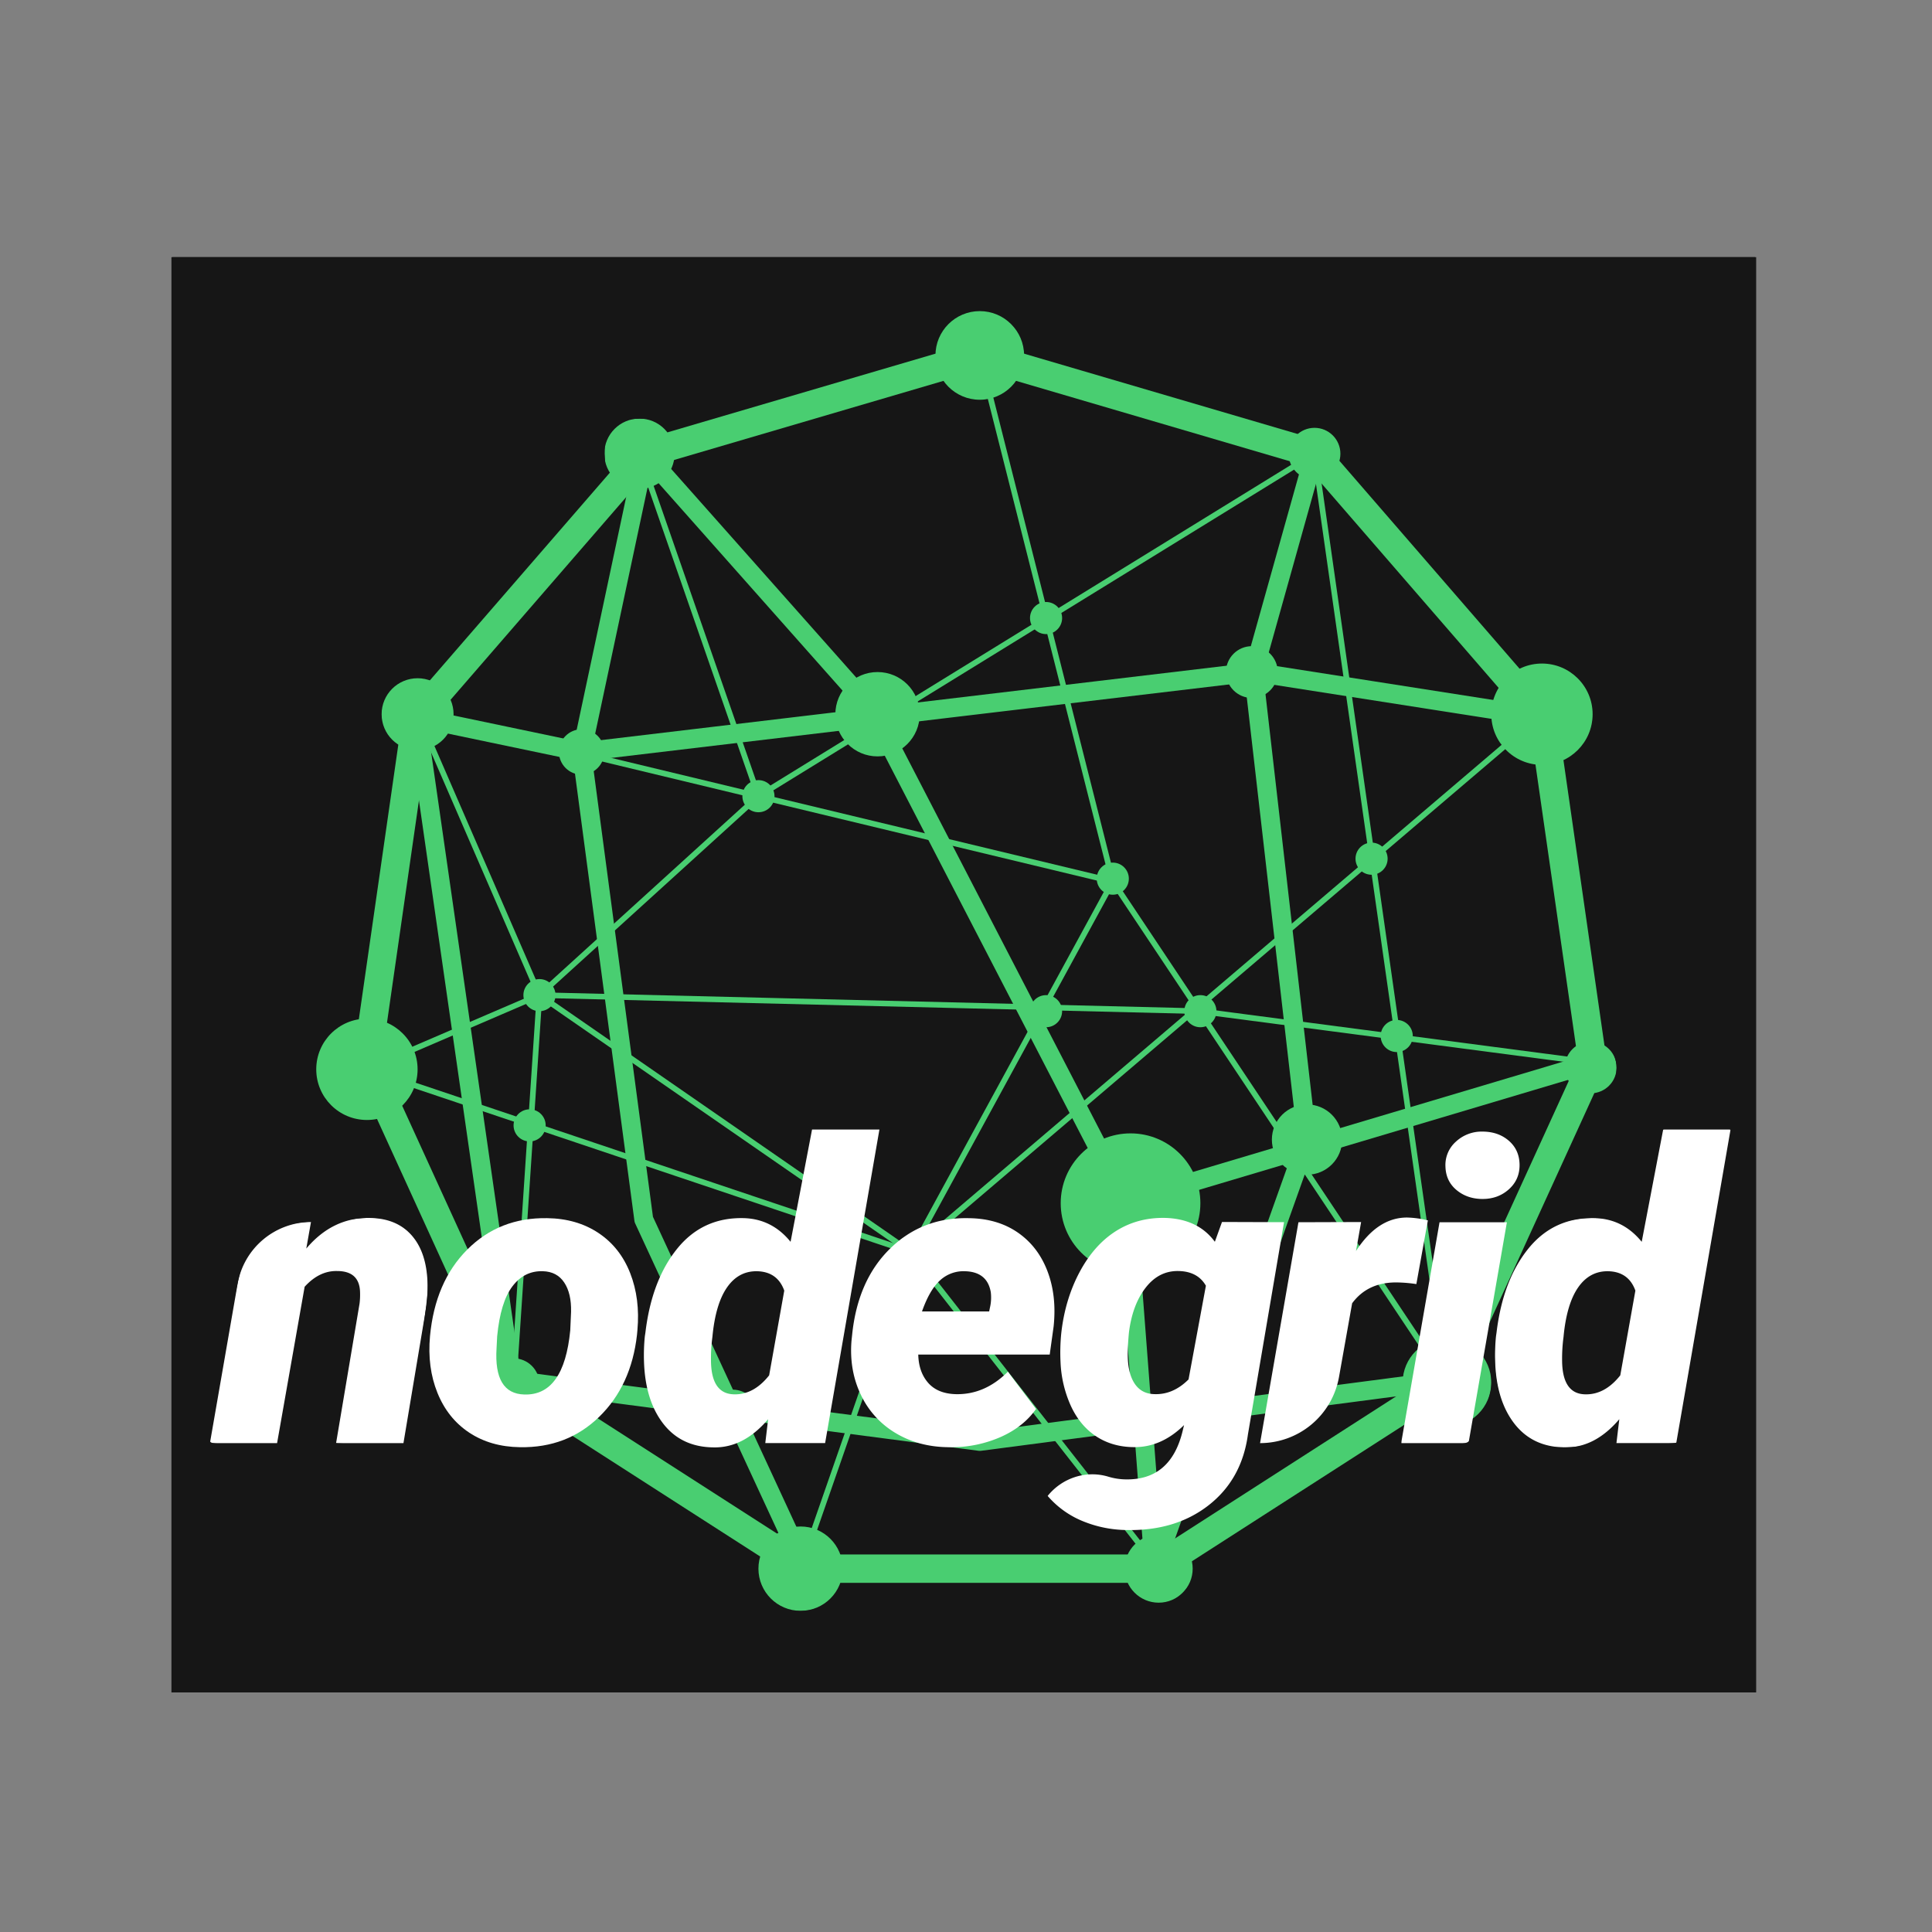 <?xml version="1.0" encoding="UTF-8" standalone="no"?>
<svg
   viewBox="0 0 1800 1800"
   version="1.1"
   id="svg417"
   sodipodi:docname="logosvg.svg"
   inkscape:version="1.1.2 (b8e25be833, 2022-02-05)"
   xmlns:inkscape="http://www.inkscape.org/namespaces/inkscape"
   xmlns:sodipodi="http://sodipodi.sourceforge.net/DTD/sodipodi-0.dtd"
   xmlns="http://www.w3.org/2000/svg"
   xmlns:svg="http://www.w3.org/2000/svg">
  <rect x="0" y="0" width="1800" height="1800" fill="#808080" stroke="none"/>
  <sodipodi:namedview
     id="namedview419"
     pagecolor="#ffffff"
     bordercolor="#666666"
     borderopacity="1.0"
     inkscape:pageshadow="2"
     inkscape:pageopacity="0.0"
     inkscape:pagecheckerboard="0"
     showgrid="false"
     inkscape:zoom="0.48833333"
     inkscape:cx="306.14334"
     inkscape:cy="900"
     inkscape:window-width="1920"
     inkscape:window-height="1130"
     inkscape:window-x="-6"
     inkscape:window-y="-6"
     inkscape:window-maximized="1"
     inkscape:current-layer="Capa_2" />
  <defs
     id="defs320">
    <style
       id="style318">.cls-1{fill:#111;}.cls-2{fill:#49ce71;}.cls-3{fill:#fff;}</style>
  </defs>
  <g
     id="Capa_2"
     data-name="Capa 2">
    <g
       id="Capa_11"
       data-name="Capa 11">
      <rect
         class="cls-1"
         width="1476.451"
         height="1337.201"
         id="rect322"
         x="159.727"
         y="239.59"
         style="fill:#161616;fill-opacity:1" />
    </g>
    <g
       id="Capa_9"
       data-name="Capa 9">
      <path
         class="cls-2"
         d="M848.6,1169.13a2.68,2.68,0,0,1-.84-.13L341,998.76l1.68-5,504.65,169.53,186.6-342.45-123.67-489,5.12-1.29,123.93,490a2.64,2.64,0,0,1-.24,1.91l-188.16,345.3A2.66,2.66,0,0,1,848.6,1169.13Z"
         id="path325" />
      <path
         class="cls-2"
         d="M748.4,1462.35l-5-1.74,102.69-295a2.74,2.74,0,0,1,.78-1.14l588-501.07,3.43,4L850.86,1168Z"
         id="path327" />
      <path
         class="cls-2"
         d="M481.12,1289.81l-5.27-.35L500,927a2.61,2.61,0,0,1,.86-1.78L703.55,741,593.27,423.59l5-1.74L709.11,740.92a2.64,2.64,0,0,1-.72,2.83L505.17,928.38Z"
         id="path329" />
      <path
         class="cls-2"
         d="M1077.41,1463.11,846.76,1168.43,501.1,929.31a2.72,2.72,0,0,1-.92-1.12L386.64,666.47a2.64,2.64,0,0,1,3-3.62L706.17,739l517.14-318.5a2.63,2.63,0,0,1,2.51-.14,2.59,2.59,0,0,1,1.49,2l123.4,865.37a2.64,2.64,0,0,1-4.81,1.84l-310.77-466L393.59,669.23,504.73,925.39,850.1,1164.32a2.7,2.7,0,0,1,.58.54l230.89,295Zm-364-722.4,324,77.91a2.64,2.64,0,0,1,1.59,1.1l304.88,457.22L1222.65,427.08Z"
         id="path331" />
      <path
         class="cls-2"
         d="M342.89,998.68l-2.08-4.85,160.75-69.12a2.61,2.61,0,0,1,1.11-.21l615.76,15,.28,0,365.44,48-.68,5.24-365.31-48-615-15Z"
         id="path333" />
      <circle
         class="cls-2"
         cx="493.44"
         cy="1048.49"
         r="14.96"
         id="circle335" />
      <circle
         class="cls-2"
         cx="502.6"
         cy="927.14"
         r="14.96"
         id="circle337" />
      <circle
         class="cls-2"
         cx="1277.86"
         cy="800.02"
         r="14.96"
         id="circle339" />
      <circle
         class="cls-2"
         cx="1301.3"
         cy="965.22"
         r="14.96"
         id="circle341" />
      <circle
         class="cls-2"
         cx="706.62"
         cy="741.79"
         r="14.96"
         id="circle343" />
      <circle
         class="cls-2"
         cx="974.59"
         cy="575.82"
         r="14.96"
         id="circle345" />
      <circle
         class="cls-2"
         cx="1118.36"
         cy="942.1"
         r="14.96"
         id="circle347" />
      <circle
         class="cls-2"
         cx="974.59"
         cy="942.1"
         r="14.96"
         id="circle349" />
      <circle
         class="cls-2"
         cx="848.6"
         cy="1166.49"
         r="14.96"
         id="circle351" />
      <circle
         class="cls-2"
         cx="1036.76"
         cy="818.63"
         r="14.96"
         id="circle353" />
      <circle
         class="cls-2"
         cx="1053.3"
         cy="1121"
         r="65.06"
         id="circle355" />
      <circle
         class="cls-2"
         cx="1166.33"
         cy="626.14"
         r="24.12"
         id="circle357" />
      <circle
         class="cls-2"
         cx="1482.05"
         cy="994.49"
         r="24.12"
         id="circle359" />
      <circle
         class="cls-2"
         cx="389.06"
         cy="665.42"
         r="33.52"
         id="circle361" />
      <circle
         class="cls-2"
         cx="1079.49"
         cy="1461.48"
         r="31.7"
         id="circle363" />
      <circle
         class="cls-2"
         cx="1130.11"
         cy="1317.05"
         r="24.12"
         id="circle365" />
      <circle
         class="cls-2"
         cx="1064.63"
         cy="1323.25"
         r="14.86"
         id="circle367" />
      <circle
         class="cls-2"
         cx="817.58"
         cy="665.42"
         r="39.29"
         id="circle369" />
      <circle
         class="cls-2"
         cx="745.9"
         cy="1461.48"
         r="39.29"
         id="circle371" />
      <circle
         class="cls-2"
         cx="541.89"
         cy="700.57"
         r="21.14"
         id="circle373" />
      <circle
         class="cls-2"
         cx="478.48"
         cy="1289.63"
         r="24.12"
         id="circle375" />
      <circle
         class="cls-2"
         cx="1217.72"
         cy="1061.73"
         r="32.74"
         id="circle377" />
      <circle
         class="cls-2"
         cx="595.77"
         cy="422.72"
         r="32.74"
         id="circle379" />
      <circle
         class="cls-2"
         cx="682.49"
         cy="1318.81"
         r="24.12"
         id="circle381" />
      <circle
         class="cls-2"
         cx="1224.7"
         cy="422.72"
         r="24.12"
         id="circle383" />
      <circle
         class="cls-2"
         cx="912.83"
         cy="331.15"
         r="41.29"
         id="circle385" />
      <circle
         class="cls-2"
         cx="1348.1"
         cy="1288.09"
         r="41.29"
         id="circle387" />
      <circle
         class="cls-2"
         cx="1436.6"
         cy="665.42"
         r="47.21"
         id="circle389" />
      <circle
         class="cls-2"
         cx="341.85"
         cy="996.25"
         r="47.21"
         id="circle391" />
      <path
         class="cls-2"
         d="M1079.23,1474.69H746.43l-280-179.92L328.22,992.05l47.36-329.41,217.94-251.5,319.31-93.76,319.31,93.76,217.94,251.5,47.36,329.41-138.25,302.72Zm-325-26.42h317.28l266.91-171.53,131.8-288.61-45.15-314L1217.25,434.3,912.83,344.91,608.4,434.3,400.63,674.08l-45.15,314,131.8,288.61Z"
         id="path393" />
      <path
         class="cls-2"
         d="M1075.35,1470.29a9.2,9.2,0,0,1-1.17-.08,8.8,8.8,0,0,1-7.61-8.06l-26-340.07L804.06,664.93,606,441.61,550.82,700.92l57.52,432.76,150,324.1-16,7.4L591.79,1139.86a8.64,8.64,0,0,1-.73-2.53l-57.9-435.6a8.84,8.84,0,0,1,.12-3l59.07-277.85a8.8,8.8,0,0,1,15.2-4L818,654.06a8.82,8.82,0,0,1,1.23,1.8L1057,1115.58a8.81,8.81,0,0,1,1,3.37l23,300.52,127.78-358.77L1159,627.14a8.77,8.77,0,0,1,.27-3.38l57-203.42,17,4.75-56.52,201.76,49.81,433.87a8.86,8.86,0,0,1-.45,4l-142.38,399.76A8.81,8.81,0,0,1,1075.35,1470.29Z"
         id="path395" />
      <path
         class="cls-2"
         d="M912.83,1351.74a8.88,8.88,0,0,1-1.15-.07l-435.95-57.18a8.8,8.8,0,0,1-7.57-7.48L379.39,669.62a8.81,8.81,0,0,1,10.52-9.88l152.37,31.92,624.39-74.27a8.77,8.77,0,0,1,2.4,0l269.84,42.23-2.72,17.41L1167.55,635l-624.62,74.3a8.81,8.81,0,0,1-2.85-.13L398.61,679.56l86,598.33,428.19,56.16,430-56.39,124.94-273.59-416.06,124-5-16.88,434.64-129.53a8.81,8.81,0,0,1,10.53,12.1l-135,295.66a8.85,8.85,0,0,1-6.87,5.08l-436,57.18A8.72,8.72,0,0,1,912.83,1351.74Z"
         id="path397" />
      <path
         class="cls-3"
         d="M289.73,1138.54l-4.37,24.72q24.72-29.28,59.52-28.52,28.53.57,42.51,21.2T397.57,1215l-21.68,129.52H313.12L335,1214.46a68.16,68.16,0,0,0,.38-12.18q-1.33-18.09-21.31-18.09-16.54-.39-30.24,14.66l-25.67,145.67H195.58l25.77-148.26a69.63,69.63,0,0,1,68.38-57.72Z"
         id="path399" />
      <path
         class="cls-3"
         d="M509.8,1134.93q27.57.38,47.73,13.78t29.58,37.38q9.4,24,6.75,53.25l-.38,4.19q-5.33,47.35-35.19,76.45t-73.79,28.34q-27.39-.37-47.36-13.6t-29.57-37q-9.61-23.77-6.94-52.87,4.74-50.59,34.71-80.64T509.8,1134.93Zm-46.6,110-.57,11.2q-2.67,42.35,25.86,43.1,36.9,1.14,42.8-59.81l.76-17.28q.38-17.09-6.37-27.25t-19.88-10.53q-17.31-.57-28.43,14.14T463.2,1245Z"
         id="path401" />
      <path
         class="cls-3"
         d="M601.35,1241.24q5.89-48.69,29.67-78t62-28.33q26.25.75,43.55,22.06l20-104.61h62.77l-50.59,292.14H713l2.66-22.26q-23,27-51.16,26.25-29.67-.37-46.5-22t-18-57.91a177,177,0,0,1,.76-23.39Zm62.38,4.38a149.42,149.42,0,0,0-1.33,21.3q0,31.57,21.3,32.14,18.45.57,32.9-17.69l14.08-78.93q-6.28-17.49-25.11-18.06-17.49-.39-28.24,15.12T663.73,1245.62Z"
         id="path403" />
      <path
         class="cls-3"
         d="M883.86,1348.32q-27.57-.19-49.16-13a82.06,82.06,0,0,1-32.62-35.75q-11-22.92-8.75-50.5l.57-5.32q5.13-50.79,35.28-80.36t73.89-28.43q26.43.38,45.27,13.43t27.57,36q8.75,23,5.71,51.53L978,1262H855.52q.39,16.17,9.13,26.25t25.49,10.65q27.2.77,48.88-20.92l26.24,34.71q-11.6,16.5-32.42,25.89a113.85,113.85,0,0,1-45.55,9.77Zm15.22-163.94A32.17,32.17,0,0,0,876,1192.7q-9.79,8.71-17,29.14h62.57l1.14-5.49a41.63,41.63,0,0,0,.38-12.48Q919.8,1184.94,899.08,1184.38Z"
         id="path405" />
      <path
         class="cls-3"
         d="M988.85,1241.24q3.61-31,17-56.1t33.57-38q20.15-12.84,45.64-12.45,31,.75,46.79,22.25l6.66-18.45,57.81.19-33.66,197.8q-5.7,41.84-36.71,66t-77.22,23a110.39,110.39,0,0,1-39.75-8.18,85.73,85.73,0,0,1-32.9-23.58h0c13.55-16.86,36-24.21,56.68-17.88a58.77,58.77,0,0,0,16,2.47q41.65.77,52.88-44.31l1.52-6.28q-21.3,20.92-47,20.54-19.79-.19-34.8-10t-23.59-28.25a109.93,109.93,0,0,1-9.7-41.08A180.07,180.07,0,0,1,988.85,1241.24Zm61.82,20.35q0,17.51,6.27,27.2t18.26,10.08q17.68.77,32.14-13.69l16.17-87.3q-7.6-13.32-25.49-13.69-18.26-.39-30.62,15.5t-15.59,41.74Q1050.67,1253.42,1050.67,1261.59Z"
         id="path407" />
      <path
         class="cls-3"
         d="M1319.59,1196.35a134,134,0,0,0-16.84-1.51q-28.15-.77-43,19.4l-12.23,68.67a74.71,74.71,0,0,1-73.55,61.61h0l35.76-205.79,58.39-.19-4.76,27q20.16-31.2,47.55-31.19a89.37,89.37,0,0,1,19.4,2.66Z"
         id="path409" />
      <path
         class="cls-3"
         d="M1368.19,1344.52h-62.77l35.76-205.79h62.76Zm-21.5-257.71a29.06,29.06,0,0,1,9.8-23.21,35.17,35.17,0,0,1,24.63-9.32q14.64,0,24.44,8.37t10.17,21.88q.39,14.07-9.7,23.29t-24.72,9.23q-14.26,0-24.25-8.28T1346.69,1086.81Z"
         id="path411" />
      <path
         class="cls-3"
         d="M1394.32,1241.24q5.9-48.69,29.67-78t62-28.33q26.25.75,43.56,22.06l20-104.61h62.76l-50.59,292.14H1506l2.67-22.26q-23,27-51.16,26.25-29.67-.37-46.51-22t-18-57.91a178.77,178.77,0,0,1,.76-23.39Zm62.38,4.38a150.9,150.9,0,0,0-1.33,21.3q0,31.57,21.3,32.14,18.45.57,32.91-17.69l14.07-78.93q-6.27-17.49-25.1-18.06-17.5-.39-28.25,15.12T1456.7,1245.62Z"
         id="path413" />
    </g>
    <path
       style="fill:#161616;fill-opacity:1;stroke-width:2.048"
       d="M 160.751,908.191 V 239.59 H 897.952 1635.154 V 908.191 1576.792 H 897.952 160.751 Z m 605.119,588.137 c 4.505,-2.546 10.419,-8.06 13.142,-12.253 l 4.951,-7.624 h 132.895 132.895 l 4.98,5.918 c 6.885,8.183 19.941,13.115 30.151,11.39 14.989,-2.532 29.996,-21.601 27.659,-35.143 -0.441,-2.554 24.547,-19.627 95.649,-65.351 l 96.246,-61.893 0.635,7.011 0.636,7.011 h 31.479 c 34.879,0 32.031,1.217 34.741,-14.846 0.712,-4.223 3.608,-9.992 6.435,-12.818 10.802,-10.802 14.377,-32.099 7.964,-47.447 -2.753,-6.59 -2.757,-9.178 -0.03,-23.551 1.685,-8.881 4.476,-18.651 6.204,-21.712 2.965,-5.253 3.053,-4.764 1.566,8.77 -6.166,56.129 5.167,91.957 34.261,108.318 10.127,5.695 13.018,6.334 28.669,6.346 19.534,0.014 30.3,-3.927 42.723,-15.638 l 6.887,-6.492 -0.758,9.535 -0.758,9.535 h 29.196 c 20.498,0 29.196,-0.696 29.196,-2.336 0,-1.285 11.058,-66.159 24.573,-144.165 13.515,-78.006 24.573,-143.303 24.573,-145.105 0,-2.86 -4.005,-3.275 -31.603,-3.275 -28.325,0 -31.714,0.372 -32.673,3.584 -0.589,1.971 -4.851,23.857 -9.472,48.635 -4.621,24.778 -8.784,46.215 -9.252,47.638 -0.568,1.728 -3.956,0.217 -10.202,-4.551 -12.041,-9.191 -22.887,-12.01 -41.991,-10.915 -19.305,1.107 -35.089,7.968 -47.973,20.852 -5.128,5.128 -9.325,9.075 -9.325,8.771 0,-0.304 14.69,-32.763 32.643,-72.13 29.419,-64.507 33.286,-71.897 39.15,-74.815 9.761,-4.857 14.116,-11.746 14.168,-22.416 0.041,-8.329 -3.62,-17.139 -8.537,-20.541 -0.909,-0.629 -10.223,-60.526 -20.699,-133.106 l -19.046,-131.962 8.174,-6.143 c 17.71,-13.311 23.559,-39.721 13.238,-59.776 -9.969,-19.371 -31.695,-29.573 -53.169,-24.968 -8.383,1.798 -10.972,1.692 -13.037,-0.534 -1.417,-1.527 -38.489,-44.265 -82.381,-94.972 -73.674,-85.113 -79.897,-92.886 -81.011,-101.188 -1.535,-11.441 -7.038,-18.793 -16.867,-22.534 -6.807,-2.591 -8.81,-2.571 -16.41,0.162 l -8.656,3.113 -125.883,-36.901 -125.883,-36.901 -2.355,-8.804 c -3.063,-11.453 -14.632,-24.093 -26.037,-28.449 -23.063,-8.808 -51.658,6.509 -55.411,29.682 l -1.187,7.328 -123.821,36.357 -123.821,36.357 -7.395,-5.641 c -6.249,-4.766 -9.381,-5.641 -20.203,-5.641 -13.841,0 -20.161,3.144 -28.34,14.099 -3.29,4.406 -4.165,8.448 -3.964,18.303 0.142,6.957 0.602,14.145 1.024,15.974 0.478,2.077 -30.185,39.085 -81.656,98.554 l -82.423,95.228 -8.704,-0.905 c -11.1,-1.154 -25.235,5.767 -31.725,15.533 -8.056,12.123 -5.805,32.288 4.852,43.461 l 5.119,5.367 -18.154,125.691 -18.154,125.691 -10.134,4.792 c -13.518,6.392 -18.946,11.635 -24.719,23.877 -6.065,12.862 -6.284,27.396 -0.601,39.932 7.881,17.383 21.007,26.424 41.363,28.491 l 11.842,1.202 32.392,70.875 c 29.44,64.417 32.159,71.321 29.836,75.768 -5.298,10.143 -11.193,31.616 -13.273,48.353 -5.6,45.064 12.494,84.881 45.655,100.469 20.92,9.834 52.729,10.925 76.359,2.62 l 11.437,-4.02 86.398,55.509 86.398,55.509 -0.738,7.736 c -1.452,15.222 9.42,33.964 23.179,39.959 10.022,4.367 27.45,3.497 36.898,-1.843 z M 259.1,1344.88 c 0.031,-0.281 5.843,-33.167 12.917,-73.078 l 12.861,-72.566 7.541,-6.103 c 5.729,-4.637 10.231,-6.327 18.735,-7.032 10.328,-0.857 11.677,-0.446 17.426,5.304 3.787,3.787 6.232,8.347 6.232,11.621 0,2.964 -5.068,35.698 -11.263,72.742 -6.195,37.044 -11.263,67.864 -11.263,68.489 0,0.625 14.535,1.136 32.301,1.136 h 32.301 l 10.915,-66.041 c 6.853,-41.461 10.888,-72.008 10.843,-82.073 -0.102,-22.556 -5.031,-36.925 -16.661,-48.577 -11.695,-11.716 -22.682,-15.118 -44.604,-13.809 -17.004,1.015 -27.778,5.223 -41.971,16.392 l -7.662,6.029 1.329,-9.693 1.329,-9.693 -11.304,1.167 c -20.871,2.154 -42.605,17.779 -52.635,37.84 -2.966,5.933 -8.536,32.792 -17.62,84.969 -7.306,41.962 -13.283,77.913 -13.283,79.892 0,3.276 2.831,3.597 31.741,3.597 17.457,0 31.766,-0.23 31.796,-0.512 z"
       id="path1632" />
    <path
       style="fill:#161616;fill-opacity:1;stroke-width:2.048"
       d="m 1467.679,1295.098 c -7.82,-5.477 -10.684,-13.801 -10.667,-31.003 0.033,-33.62 9.07,-62.716 22.438,-72.235 13.145,-9.36 32.273,-7.019 40.087,4.908 2.948,4.5 2.652,7.889 -3.853,44.127 -7.771,43.288 -9.154,46.261 -24.899,53.528 -10.079,4.652 -17.133,4.858 -23.106,0.674 z"
       id="path1782" />
  </g>
</svg>
